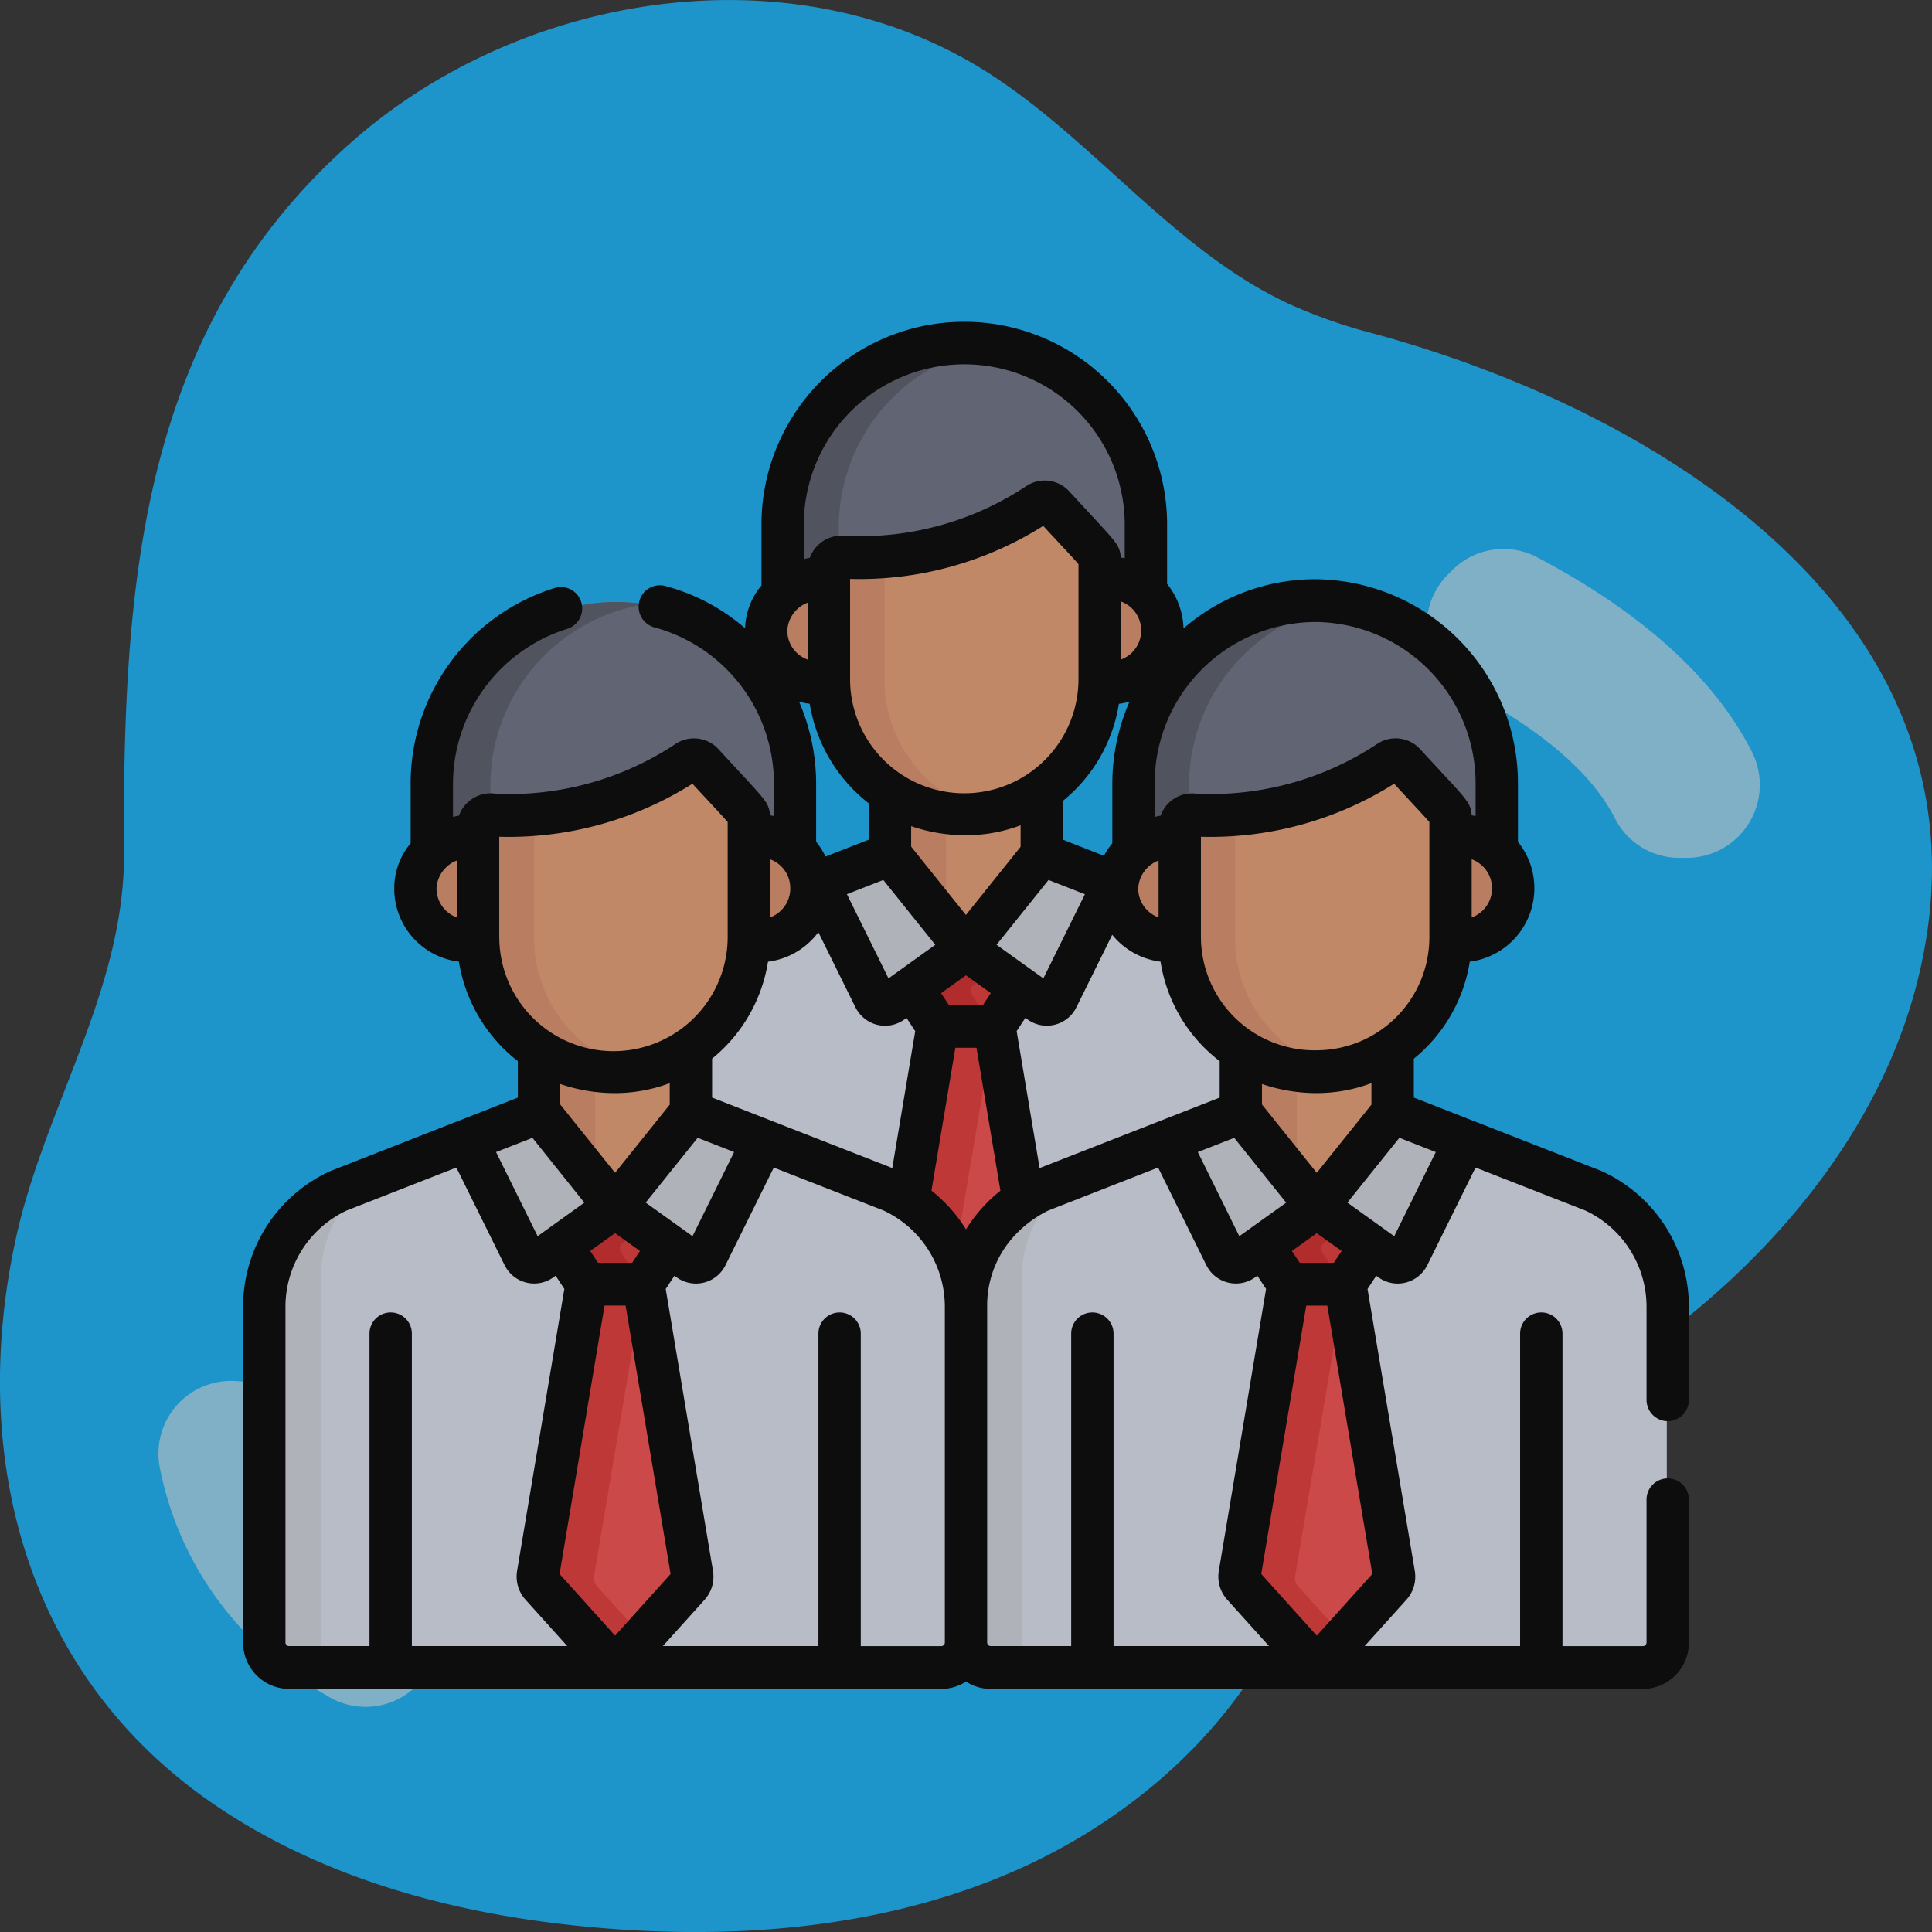 <svg xmlns="http://www.w3.org/2000/svg" xmlns:xlink="http://www.w3.org/1999/xlink" width="154" height="154" viewBox="0 0 154 154">
  <rect x="0" y="0" width="154" height="154" fill="#333333" stroke="none"/>
  <defs>
    <clipPath id="clip-path">
      <rect width="154" height="154" fill="none"/>
    </clipPath>
  </defs>
  <g id="Symbol_2_3" data-name="Symbol 2 – 3" clip-path="url(#clip-path)">
    <rect id="Rectangle_143" data-name="Rectangle 143" width="154" height="154" fill="none"/>
    <g id="Group_177" data-name="Group 177" transform="translate(0)" opacity="0.75">
      <g id="Group_169" data-name="Group 169" transform="translate(0 0.001)">
        <path id="Path_106" data-name="Path 106" d="M109.46,26.581a41.859,41.859,0,0,1-6.673-2.339C93.449,19.909,87.082,10.955,78.333,5.529,62.959-4,41.587-.652,28.028,11.316,11.336,26.05,9.87,46.1,9.87,66.783c0,.282,0,.563.01.842.212,11.013-6.292,20.523-8.6,31.024-3.807,17.335.686,34.886,15.821,45.206,9.062,6.179,20.078,8.956,31.009,9.842,11.018.9,22.378-.077,32.527-4.461s18.983-12.452,22.787-22.835c1.227-3.342,1.995-7.986,4.914-10.369,2.644-2.161,7.055-2.284,10.253-2.8,5.277-.854,10.024-3.7,14.276-6.94,9.319-7.1,17.128-16.743,19.979-28.11C159.95,49.869,132.8,32.917,109.46,26.581Z" transform="translate(0 0)" fill="#16b4fc"/>
        <path id="Path_107" data-name="Path 107" d="M68.133,42.833h-.623A5.724,5.724,0,0,1,62.4,39.718c-2.161-4.251-6.991-7.691-11.9-10.249a5.781,5.781,0,0,1-1.432-9.222l.329-.329a5.762,5.762,0,0,1,6.746-1.063c6.734,3.541,13.628,8.609,17.126,15.469A5.82,5.82,0,0,1,68.133,42.833Z" transform="translate(66.347 25.546)" fill="#f2f2f2" opacity="0.6"/>
        <path id="Path_108" data-name="Path 108" d="M26.226,69.728l-.4.4a5.738,5.738,0,0,1-6.877,1c-.814-.465-1.6-.957-2.359-1.468A26.371,26.371,0,0,1,5.334,52.806a5.793,5.793,0,0,1,6.1-6.925l.453.031A5.914,5.914,0,0,1,17.164,50.6a14.784,14.784,0,0,0,6.194,9.171c.484.329.993.647,1.521.952A5.711,5.711,0,0,1,26.226,69.728Z" transform="translate(7.41 64.207)" fill="#f2f2f2" opacity="0.6"/>
      </g>
      <g id="Group_176" data-name="Group 176" transform="translate(19.378 25.617)">
        <path id="Path_109" data-name="Path 109" d="M40.5,11.751A14.614,14.614,0,0,0,25.889,26.372v5.913a4.654,4.654,0,0,1,3.721-1.218V30.34a1,1,0,0,1,1.068-.993A26.137,26.137,0,0,0,46.42,25.112a.993.993,0,0,1,1.272.157c3.716,4,3.694,3.842,3.694,4.363v1.432a4.413,4.413,0,0,1,3.718,1.09V26.372A14.612,14.612,0,0,0,40.5,11.751Z" transform="translate(16.932 -9.932)" fill="#707487"/>
        <path id="Path_110" data-name="Path 110" d="M30.484,26.372a14.617,14.617,0,0,1,12.31-14.439A14.609,14.609,0,0,0,25.889,26.372v5.913a4.654,4.654,0,0,1,3.721-1.218V30.34a1,1,0,0,1,.874-.988V26.372Z" transform="translate(16.995 -9.932)" fill="#5b5d6e"/>
        <path id="Path_111" data-name="Path 111" d="M36.411,19.538V27.58c0,.087,0,.172-.007.259a4.233,4.233,0,1,0,.007-8.3Z" transform="translate(31.763 1.064)" fill="#f0a479"/>
        <path id="Path_112" data-name="Path 112" d="M40.156,20.642a4.438,4.438,0,0,0-3.745-1.1V27.58c0,.087,0,.172-.007.259a4.432,4.432,0,0,0,3.752-1.1V20.642Z" transform="translate(31.77 1.064)" fill="#e59770"/>
        <path id="Path_113" data-name="Path 113" d="M30.419,27.583V19.524a4.466,4.466,0,0,0-5.075,4.159,4.273,4.273,0,0,0,5.082,4.162C30.424,27.757,30.419,27.67,30.419,27.583Z" transform="translate(16.28 1.07)" fill="#f0a479"/>
        <path id="Path_114" data-name="Path 114" d="M30.419,26.333a4.169,4.169,0,0,1-.942-2.65,3.909,3.909,0,0,1,.942-2.526V19.524a4.466,4.466,0,0,0-5.075,4.159,4.273,4.273,0,0,0,5.082,4.162c0-.087-.007-.174-.007-.262v-1.25Z" transform="translate(16.28 1.07)" fill="#e59770"/>
        <path id="Path_115" data-name="Path 115" d="M35.584,28.153a11.265,11.265,0,0,1-6.131-1.732v5.99l6.1,7.541,6.1-7.541V26.259A10.659,10.659,0,0,1,35.584,28.153Z" transform="translate(21.999 10.703)" fill="#f0a479"/>
        <path id="Path_116" data-name="Path 116" d="M33.995,27.956a11.052,11.052,0,0,1-4.542-1.63v5.99l4.542,5.61v-9.97Z" transform="translate(22.034 10.798)" fill="#e59770"/>
        <path id="Path_117" data-name="Path 117" d="M70.789,34.846,54.64,28.587l-6.1,7.541-6.1-7.541L26.3,34.846a10.238,10.238,0,0,0-5.973,9.273V70.854a1.991,1.991,0,0,0,1.991,1.991H74.772a1.991,1.991,0,0,0,1.989-1.991V44.119A10.238,10.238,0,0,0,70.789,34.846Z" transform="translate(9.021 14.014)" fill="#e4eaf8"/>
        <path id="Path_118" data-name="Path 118" d="M24.872,67.721V38.711A9.88,9.88,0,0,1,28.68,30.79l-2.379.923a10.238,10.238,0,0,0-5.973,9.273V67.721a1.991,1.991,0,0,0,1.991,1.991h4.542A1.989,1.989,0,0,1,24.872,67.721Z" transform="translate(9.25 17.148)" fill="#d8dce5"/>
        <path id="Path_119" data-name="Path 119" d="M45.508,17.307a.993.993,0,0,0-1.272-.157,26.119,26.119,0,0,1-15.743,4.232,1,1,0,0,0-1.068,1v8.735a10.889,10.889,0,0,0,21.777,0V21.67C49.2,21.149,49.223,21.3,45.508,17.307Z" transform="translate(19.116 -2.483)" fill="#f0a479"/>
        <path id="Path_120" data-name="Path 120" d="M31.975,28.544v-9.75a22.9,22.9,0,0,1-3.483.019,1,1,0,0,0-1.066,1v8.735a11.019,11.019,0,0,0,13.16,10.53A10.757,10.757,0,0,1,31.975,28.544Z" transform="translate(19.16 0.086)" fill="#e59770"/>
        <g id="Group_170" data-name="Group 170" transform="translate(45.631 42.601)">
          <path id="Path_121" data-name="Path 121" d="M39.344,40l4.564-9.156-5.83-2.26-6.1,7.541,5.952,4.232A.964.964,0,0,0,39.344,40Z" transform="translate(-20.048 -28.587)" fill="#d8dce5"/>
          <path id="Path_122" data-name="Path 122" d="M31.614,40,27.05,30.847l5.83-2.26,6.1,7.541-5.952,4.232A.964.964,0,0,1,31.614,40Z" transform="translate(-27.05 -28.587)" fill="#d8dce5"/>
        </g>
        <path id="Path_123" data-name="Path 123" d="M41.827,57.431,37.91,34.225H33.337L29.42,57.431a1.007,1.007,0,0,0,.233.807h0L35.061,64.2a.759.759,0,0,0,1.124,0l5.409-5.966h0A1.007,1.007,0,0,0,41.827,57.431Z" transform="translate(21.938 22.033)" fill="#ff5050"/>
        <g id="Group_171" data-name="Group 171" transform="translate(51.357 50.142)">
          <path id="Path_124" data-name="Path 124" d="M34.2,58.237a1.007,1.007,0,0,1-.233-.807l3.917-23.206H33.337L29.42,57.431a1.007,1.007,0,0,0,.233.807L35.061,64.2a.759.759,0,0,0,1.124,0L37.9,62.314Z" transform="translate(-29.41 -28.109)" fill="#ed3a3a"/>
          <path id="Path_125" data-name="Path 125" d="M34.522,31.705V31.7l0,0,0,0v.005l-4.328,3.077,2.046,3.082H36.8l2.046-3.082Z" transform="translate(-28.305 -31.7)" fill="#ed3a3a"/>
        </g>
        <path id="Path_126" data-name="Path 126" d="M36.79,33.318,34.521,31.7v0l0,0,0,0v0l-4.326,3.076,2.044,3.084h4.542L35.017,35.22a.545.545,0,0,1,.138-.741Z" transform="translate(23.053 18.442)" fill="#db2a2a"/>
        <path id="Path_127" data-name="Path 127" d="M52.145,20.235A14.616,14.616,0,0,0,37.538,34.859v5.91a4.658,4.658,0,0,1,3.721-1.216v-.729a1,1,0,0,1,1.066-.993A26.131,26.131,0,0,0,58.067,33.6a1,1,0,0,1,1.272.155c3.716,4,3.694,3.844,3.694,4.365v1.432a4.425,4.425,0,0,1,3.721,1.088v-5.78A14.616,14.616,0,0,0,52.145,20.235Z" transform="translate(32.984 2.135)" fill="#707487"/>
        <path id="Path_128" data-name="Path 128" d="M42.131,34.859a14.622,14.622,0,0,1,12.31-14.442,14.606,14.606,0,0,0-16.9,14.442v5.91a4.658,4.658,0,0,1,3.721-1.216v-.729a.993.993,0,0,1,.872-.986V34.859Z" transform="translate(33.272 2.135)" fill="#5b5d6e"/>
        <path id="Path_129" data-name="Path 129" d="M48.059,28.023v8.042c0,.087,0,.172-.007.259a4.233,4.233,0,1,0,.007-8.3Z" transform="translate(47.938 13.132)" fill="#f0a479"/>
        <path id="Path_130" data-name="Path 130" d="M51.807,29.127a4.443,4.443,0,0,0-3.747-1.1v8.042c0,.087,0,.172-.007.259a4.437,4.437,0,0,0,3.755-1.1V29.127Z" transform="translate(47.938 13.133)" fill="#e59770"/>
        <path id="Path_131" data-name="Path 131" d="M42.067,36.068V28.009a4.466,4.466,0,0,0-5.075,4.159,4.273,4.273,0,0,0,5.082,4.162C42.072,36.243,42.067,36.155,42.067,36.068Z" transform="translate(32.586 13.139)" fill="#f0a479"/>
        <path id="Path_132" data-name="Path 132" d="M42.067,34.818a4.187,4.187,0,0,1-.942-2.65,3.92,3.92,0,0,1,.942-2.529v-1.63a4.466,4.466,0,0,0-5.075,4.159,4.271,4.271,0,0,0,5.082,4.159c0-.087-.007-.172-.007-.259v-1.25Z" transform="translate(32.586 13.139)" fill="#e59770"/>
        <path id="Path_133" data-name="Path 133" d="M47.233,36.638A11.273,11.273,0,0,1,41.1,34.906V40.9l6.1,7.541,6.1-7.541V34.744A10.665,10.665,0,0,1,47.233,36.638Z" transform="translate(38.289 22.771)" fill="#f0a479"/>
        <path id="Path_134" data-name="Path 134" d="M45.644,36.441a11.027,11.027,0,0,1-4.542-1.63V40.8l4.542,5.61Z" transform="translate(38.343 22.867)" fill="#e59770"/>
        <path id="Path_135" data-name="Path 135" d="M82.436,43.333,66.289,37.071l-6.1,7.543-6.1-7.543L37.948,43.333a10.238,10.238,0,0,0-5.971,9.273V79.34a1.991,1.991,0,0,0,1.989,1.991H86.418a1.991,1.991,0,0,0,1.991-1.991V52.605A10.238,10.238,0,0,0,82.436,43.333Z" transform="translate(25.074 26.081)" fill="#e4eaf8"/>
        <path id="Path_136" data-name="Path 136" d="M36.519,76.206V47.2a9.883,9.883,0,0,1,3.808-7.921l-2.379.923a10.238,10.238,0,0,0-5.971,9.273V76.206A1.991,1.991,0,0,0,33.966,78.2h4.542A1.991,1.991,0,0,1,36.519,76.206Z" transform="translate(25.549 29.216)" fill="#d8dce5"/>
        <path id="Path_137" data-name="Path 137" d="M57.154,25.79a1,1,0,0,0-1.272-.155A26.131,26.131,0,0,1,40.14,29.867a1,1,0,0,0-1.066.993v8.735a10.888,10.888,0,0,0,21.774,0v-9.44C60.848,29.634,60.87,29.789,57.154,25.79Z" transform="translate(35.378 9.586)" fill="#f0a479"/>
        <path id="Path_138" data-name="Path 138" d="M43.623,37.029v-9.75a22.9,22.9,0,0,1-3.483.019,1,1,0,0,0-1.066.993v8.735A11.021,11.021,0,0,0,52.237,47.559,10.757,10.757,0,0,1,43.623,37.029Z" transform="translate(35.446 12.154)" fill="#e59770"/>
        <g id="Group_172" data-name="Group 172" transform="translate(73.532 63.155)">
          <path id="Path_139" data-name="Path 139" d="M50.991,48.488l4.566-9.156-5.83-2.26-6.1,7.541,5.952,4.229A.96.96,0,0,0,50.991,48.488Z" transform="translate(-31.695 -37.072)" fill="#d8dce5"/>
          <path id="Path_140" data-name="Path 140" d="M43.262,48.488,38.7,39.332l5.83-2.26,6.1,7.541-5.952,4.229A.962.962,0,0,1,43.262,48.488Z" transform="translate(-38.698 -37.072)" fill="#d8dce5"/>
        </g>
        <path id="Path_141" data-name="Path 141" d="M53.477,65.913l-3.919-23.2H44.987l-3.919,23.2a1.011,1.011,0,0,0,.235.809h0l5.409,5.966a.756.756,0,0,0,1.122,0l5.409-5.966h0A1.02,1.02,0,0,0,53.477,65.913Z" transform="translate(38.225 34.102)" fill="#ff5050"/>
        <g id="Group_173" data-name="Group 173" transform="translate(79.297 70.695)">
          <path id="Path_142" data-name="Path 142" d="M45.852,66.722a1.01,1.01,0,0,1-.233-.809l3.917-23.2H44.987l-3.919,23.2a1.011,1.011,0,0,0,.235.809l5.409,5.966a.756.756,0,0,0,1.122,0L49.548,70.8Z" transform="translate(-41.058 -36.593)" fill="#ed3a3a"/>
          <path id="Path_143" data-name="Path 143" d="M46.171,40.19v-.005l0,0,0,0v.005l-4.328,3.077,2.046,3.082h4.572L50.5,43.267Z" transform="translate(-39.953 -40.185)" fill="#ed3a3a"/>
        </g>
        <path id="Path_144" data-name="Path 144" d="M48.438,41.8,46.171,40.19v0l0,0,0,0v0l-4.329,3.076,2.047,3.084h4.542L46.667,43.7a.539.539,0,0,1,.136-.739Z" transform="translate(39.355 30.51)" fill="#db2a2a"/>
        <path id="Path_145" data-name="Path 145" d="M28.85,20.235A14.616,14.616,0,0,0,14.241,34.859v5.91a4.661,4.661,0,0,1,3.721-1.216v-.729a1,1,0,0,1,1.068-.993A26.128,26.128,0,0,0,34.77,33.6a1,1,0,0,1,1.274.155c3.713,4,3.692,3.844,3.692,4.365v1.432a4.422,4.422,0,0,1,3.721,1.088v-5.78A14.616,14.616,0,0,0,28.85,20.235Z" transform="translate(0.877 2.135)" fill="#707487"/>
        <path id="Path_146" data-name="Path 146" d="M18.834,34.859A14.624,14.624,0,0,1,31.146,20.417,14.609,14.609,0,0,0,14.241,34.859v5.91a4.658,4.658,0,0,1,3.721-1.216v-.729a1,1,0,0,1,.872-.986V34.859Z" transform="translate(0.877 2.135)" fill="#5b5d6e"/>
        <path id="Path_147" data-name="Path 147" d="M24.762,28.023v8.042c0,.087,0,.172-.007.259a4.233,4.233,0,1,0,.007-8.3Z" transform="translate(15.455 13.132)" fill="#f0a479"/>
        <path id="Path_148" data-name="Path 148" d="M28.51,29.127a4.441,4.441,0,0,0-3.747-1.1v8.042c0,.087,0,.172-.007.259a4.435,4.435,0,0,0,3.755-1.1V29.127Z" transform="translate(15.46 13.133)" fill="#e59770"/>
        <path id="Path_149" data-name="Path 149" d="M18.772,36.068V28.009a4.467,4.467,0,0,0-5.077,4.159,4.275,4.275,0,0,0,5.082,4.162C18.775,36.243,18.772,36.155,18.772,36.068Z" transform="translate(0.1 13.139)" fill="#f0a479"/>
        <path id="Path_150" data-name="Path 150" d="M18.772,34.818a4.176,4.176,0,0,1-.945-2.65,3.923,3.923,0,0,1,.945-2.529v-1.63a4.467,4.467,0,0,0-5.077,4.159,4.272,4.272,0,0,0,5.082,4.159c0-.087-.007-.172-.007-.259l0-1.25Z" transform="translate(0.1 13.139)" fill="#e59770"/>
        <path id="Path_151" data-name="Path 151" d="M23.936,36.638A11.273,11.273,0,0,1,17.8,34.906V40.9l6.1,7.541,6.1-7.541V34.744A10.659,10.659,0,0,1,23.936,36.638Z" transform="translate(5.711 22.771)" fill="#f0a479"/>
        <path id="Path_152" data-name="Path 152" d="M22.347,36.441a11.04,11.04,0,0,1-4.542-1.63V40.8l4.542,5.61Z" transform="translate(5.727 22.867)" fill="#e59770"/>
        <path id="Path_153" data-name="Path 153" d="M59.139,43.333,42.992,37.071l-6.1,7.543-6.1-7.543-16.13,6.262A10.238,10.238,0,0,0,8.68,52.605V79.34a1.991,1.991,0,0,0,1.991,1.991h52.45a1.991,1.991,0,0,0,1.991-1.991V52.605A10.238,10.238,0,0,0,59.139,43.333Z" transform="translate(-7.033 26.081)" fill="#e4eaf8"/>
        <path id="Path_154" data-name="Path 154" d="M13.222,76.206V47.2a9.878,9.878,0,0,1,3.81-7.921l-2.379.923A10.238,10.238,0,0,0,8.68,49.471V76.206A1.991,1.991,0,0,0,10.671,78.2h4.542A1.991,1.991,0,0,1,13.222,76.206Z" transform="translate(-7.033 29.216)" fill="#d8dce5"/>
        <path id="Path_155" data-name="Path 155" d="M33.86,25.79a1,1,0,0,0-1.274-.155,26.128,26.128,0,0,1-15.74,4.232,1,1,0,0,0-1.068.993v8.735A10.75,10.75,0,0,0,26.82,50.338,10.748,10.748,0,0,0,37.551,39.595v-9.44C37.551,29.634,37.573,29.789,33.86,25.79Z" transform="translate(2.856 9.586)" fill="#f0a479"/>
        <path id="Path_156" data-name="Path 156" d="M20.326,37.029v-9.75a22.871,22.871,0,0,1-3.481.019,1,1,0,0,0-1.068.993v8.735A10.748,10.748,0,0,0,26.82,47.769a10.733,10.733,0,0,0,2.12-.211A10.757,10.757,0,0,1,20.326,37.029Z" transform="translate(2.873 12.154)" fill="#e59770"/>
        <g id="Group_174" data-name="Group 174" transform="translate(17.728 63.155)">
          <path id="Path_157" data-name="Path 157" d="M27.7,48.488l4.564-9.156-5.83-2.26-6.1,7.541,5.952,4.229A.962.962,0,0,0,27.7,48.488Z" transform="translate(-8.398 -37.072)" fill="#d8dce5"/>
          <path id="Path_158" data-name="Path 158" d="M19.967,48.488,15.4,39.332l5.833-2.26,6.1,7.541-5.949,4.229A.962.962,0,0,1,19.967,48.488Z" transform="translate(-15.401 -37.072)" fill="#d8dce5"/>
        </g>
        <path id="Path_159" data-name="Path 159" d="M30.179,65.913l-3.917-23.2H21.689l-3.917,23.2a1.01,1.01,0,0,0,.233.809h0l5.409,5.966a.759.759,0,0,0,1.124,0l5.409-5.966h0A1.01,1.01,0,0,0,30.179,65.913Z" transform="translate(5.65 34.102)" fill="#ff5050"/>
        <g id="Group_175" data-name="Group 175" transform="translate(23.416 70.695)">
          <path id="Path_160" data-name="Path 160" d="M22.554,66.722a1.01,1.01,0,0,1-.233-.809l3.917-23.2H21.689l-3.917,23.2a1.01,1.01,0,0,0,.233.809l5.409,5.966a.759.759,0,0,0,1.124,0L26.25,70.8Z" transform="translate(-17.762 -36.593)" fill="#ed3a3a"/>
          <path id="Path_161" data-name="Path 161" d="M22.874,40.19v-.005l0,0,0,0v.005l-4.328,3.077,2.046,3.082h4.572L27.2,43.267Z" transform="translate(-16.658 -40.185)" fill="#ed3a3a"/>
        </g>
        <path id="Path_162" data-name="Path 162" d="M25.141,41.8,22.874,40.19v0l0,0,0,0v0l-4.329,3.076,2.047,3.084h4.542L23.37,43.7a.537.537,0,0,1,.138-.739Z" transform="translate(6.749 30.51)" fill="#db2a2a"/>
        <path id="Path_163" data-name="Path 163" d="M121.554,98.666a1.7,1.7,0,0,0,1.688-1.705V89.573a11.873,11.873,0,0,0-6.967-10.85l-.031-.012-14.926-5.84v-3.1a12.489,12.489,0,0,0,4.458-7.732,5.9,5.9,0,0,0,3.841-9.556v-4.6A16.263,16.263,0,0,0,93.452,31.553a16,16,0,0,0-10.494,3.922,5.89,5.89,0,0,0-1.306-3.549v-4.6a16.167,16.167,0,1,0-32.333,0v4.721a5.592,5.592,0,0,0-1.306,3.413,16.025,16.025,0,0,0-6.367-3.369,1.687,1.687,0,0,0-2.062,1.216,1.707,1.707,0,0,0,1.2,2.083A12.9,12.9,0,0,1,50.311,47.88v2.548c-.074-.015-.307-.056-.317-.056a1.987,1.987,0,0,0-.4-1.153c-.432-.627-1.208-1.407-3.7-4.118a2.654,2.654,0,0,0-3.421-.421,23.93,23.93,0,0,1-14.29,3.973A2.694,2.694,0,0,0,25.207,50.4c-.038,0-.456.09-.478.1V47.88a12.987,12.987,0,0,1,9.095-12.368,1.707,1.707,0,0,0,1.131-2.124,1.687,1.687,0,0,0-2.1-1.141,16.314,16.314,0,0,0-11.5,15.634V52.6a5.584,5.584,0,0,0-1.308,3.592A5.862,5.862,0,0,0,25.2,62.036a12.617,12.617,0,0,0,4.7,7.931v2.907L15,78.711l-.031.012A11.873,11.873,0,0,0,8,89.573v26.735a3.684,3.684,0,0,0,3.661,3.7H63.648a3.611,3.611,0,0,0,1.974-.589,3.6,3.6,0,0,0,1.974.589h51.986a3.684,3.684,0,0,0,3.661-3.7V104.916a1.688,1.688,0,1,0-3.376,0v11.392a.286.286,0,0,1-.286.286h-6.413V91.687a1.689,1.689,0,1,0-3.378,0v24.906H97.4l3.354-3.726a2.745,2.745,0,0,0,.653-2.187l-.007-.051-3.772-22.5.694-1.054.18.128a2.621,2.621,0,0,0,2.173.414,2.651,2.651,0,0,0,1.724-1.4h0l3.837-7.768L115,81.879a8.48,8.48,0,0,1,4.867,7.693v7.388A1.7,1.7,0,0,0,121.554,98.666ZM87.409,83.921,84.1,77.214l2.9-1.134,4.144,5.167C89.325,82.548,87.505,83.854,87.409,83.921ZM47.137,77.214l-3.313,6.707-.9-.644,0,0L40.09,81.242l4.144-5.164ZM31.478,83.921l-3.316-6.707,2.9-1.134L35.2,81.247l-2.826,2.027,0,0ZM51.61,56.045A2.453,2.453,0,0,1,50,58.511V53.877A2.429,2.429,0,0,1,51.61,56.045ZM71.777,27.3c1.522,1.65,2.43,2.606,2.811,3.052v9.161a9.1,9.1,0,0,1-18.206,0V31.529A27.43,27.43,0,0,0,71.777,27.3Zm7.808,8.338a2.456,2.456,0,0,1-1.621,2.321V33.324A2.453,2.453,0,0,1,79.585,35.64Zm6.257,34.327v2.907L71.489,78.491,69.659,67.573l.694-1.054.18.128a2.628,2.628,0,0,0,3.894-.983h0l2.85-5.768a5.911,5.911,0,0,0,3.853,2.144A12.4,12.4,0,0,0,85.841,69.966Zm-20.22,13.41a12.1,12.1,0,0,0-2.754-3.088L64.776,68.9h1.681l1.909,11.395A12.126,12.126,0,0,0,65.621,83.376ZM45.384,69.768a12.487,12.487,0,0,0,4.456-7.727,5.909,5.909,0,0,0,4.012-2.352l2.953,5.976h0a2.644,2.644,0,0,0,1.724,1.4,2.616,2.616,0,0,0,2.17-.414l.182-.128.694,1.054L59.746,78.488,45.384,72.871v-3.1ZM65.638,51.961h0a12.36,12.36,0,0,0,4.336-.795v1.715l-4.358,5.433-4.365-5.443V51.237A13.444,13.444,0,0,0,65.638,51.961Zm15.334,6.55a2.453,2.453,0,0,1-1.623-2.318,2.517,2.517,0,0,1,1.623-2.219Zm-9.183,4.857-.9-.644,0,0-2.833-2.032,1.445-1.8,2.7-3.365,2.9,1.136Zm-4.811,2.12H64.255l-.619-.942,1.981-1.422L67.6,64.545Zm-7.534-2.12L56.13,56.661l2.9-1.134,4.144,5.167-2.826,2.027,0,0ZM77.285,47.88V52.6a5.869,5.869,0,0,0-.667,1L73.35,52.317v-3.1a12.467,12.467,0,0,0,4.458-7.732,6.1,6.1,0,0,0,.843-.165A16.384,16.384,0,0,0,77.285,47.88ZM53,33.421V37.96a2.456,2.456,0,0,1-1.621-2.321A2.515,2.515,0,0,1,53,33.421Zm.166,8.061a12.628,12.628,0,0,0,4.7,7.933v2.9l-3.443,1.347a5.822,5.822,0,0,0-.747-1.187v-4.6a16.441,16.441,0,0,0-1.361-6.56A5.821,5.821,0,0,0,53.17,41.482ZM36.811,89.451h1.678l3.587,21.394-4.425,4.915-4.425-4.915Zm2.2-3.411H36.29l-.622-.945,1.983-1.419L39.632,85.1ZM97.939,71.72v1.715l-4.358,5.433-4.365-5.443V71.79a13.518,13.518,0,0,0,4.386.724h0A12.381,12.381,0,0,0,97.939,71.72ZM93.606,69.1a9.057,9.057,0,0,1-9.258-9.035V52.082a27.455,27.455,0,0,0,15.4-4.227c1.522,1.65,2.427,2.606,2.809,3.052v9.161A9.013,9.013,0,0,1,93.606,69.1Zm12.324-10.59V53.877a2.467,2.467,0,0,1,0,4.636ZM93.45,34.962A12.871,12.871,0,0,1,106.242,47.88v2.548c-.077-.015-.288-.051-.317-.056a1.965,1.965,0,0,0-.4-1.153c-.444-.644-1.21-1.412-3.7-4.118A2.65,2.65,0,0,0,98.4,44.68a24,24,0,0,1-14.417,3.968A2.65,2.65,0,0,0,81.138,50.4c-.038,0-.454.09-.478.1V47.88A12.87,12.87,0,0,1,93.45,34.962ZM52.695,27.326a12.79,12.79,0,1,1,25.579,0v2.551c-.074-.017-.288-.053-.315-.058a2.087,2.087,0,0,0-.478-1.257c-.454-.62-1.287-1.468-3.63-4.014a2.653,2.653,0,0,0-3.421-.421,23.928,23.928,0,0,1-14.552,3.96,2.68,2.68,0,0,0-2.706,1.759c-.038,0-.456.09-.478.1V27.326ZM23.416,56.193a2.517,2.517,0,0,1,1.623-2.219v4.539A2.461,2.461,0,0,1,23.416,56.193Zm5,3.876V52.082a27.467,27.467,0,0,0,15.4-4.227c1.508,1.635,2.427,2.606,2.809,3.052v9.161a9.1,9.1,0,0,1-18.206,0ZM37.67,72.515h0a12.388,12.388,0,0,0,4.336-.795v1.715l-4.358,5.433-4.367-5.443V71.79A13.465,13.465,0,0,0,37.67,72.515ZM11.376,116.308V89.573a8.483,8.483,0,0,1,4.864-7.693L25,78.449l3.839,7.768h0a2.627,2.627,0,0,0,3.894.983l.18-.128.694,1.054-3.772,22.5-.007.051a2.749,2.749,0,0,0,.655,2.187l3.354,3.726H21.452V91.687a1.689,1.689,0,1,0-3.378,0v24.906H11.661A.286.286,0,0,1,11.376,116.308Zm52.272.286H57.235V91.687a1.688,1.688,0,1,0-3.376,0v24.906h-12.4l3.354-3.726a2.736,2.736,0,0,0,.653-2.187l-.007-.051-3.772-22.5.694-1.054.182.128a2.625,2.625,0,0,0,3.894-.983h0L50.3,78.452l8.766,3.428a8.467,8.467,0,0,1,4.869,7.693v26.735A.286.286,0,0,1,63.648,116.594Zm13.735,0V91.687a1.688,1.688,0,1,0-3.376,0v24.906H67.595a.286.286,0,0,1-.286-.286V89.573A8.194,8.194,0,0,1,69.28,84.11a9.145,9.145,0,0,1,2.893-2.231l2.322-.908,6.439-2.522,3.839,7.768h0a2.627,2.627,0,0,0,3.894.983l.18-.128.694,1.054-3.772,22.5-.007.051a2.749,2.749,0,0,0,.655,2.187l3.354,3.726H77.383Zm16.2-.833-4.427-4.915,3.587-21.394h1.678l3.587,21.394Zm1.359-29.719h-2.72L91.6,85.1l1.983-1.419L95.565,85.1Zm4.814-2.12-3.733-2.679c1.587-1.979.84-1.049,4.144-5.164l2.9,1.136Z" transform="translate(-8 -11)"/>
      </g>
      <rect id="Rectangle_144" data-name="Rectangle 144" width="153.999" height="154" transform="translate(0)" fill="none"/>
    </g>
  </g>
</svg>
